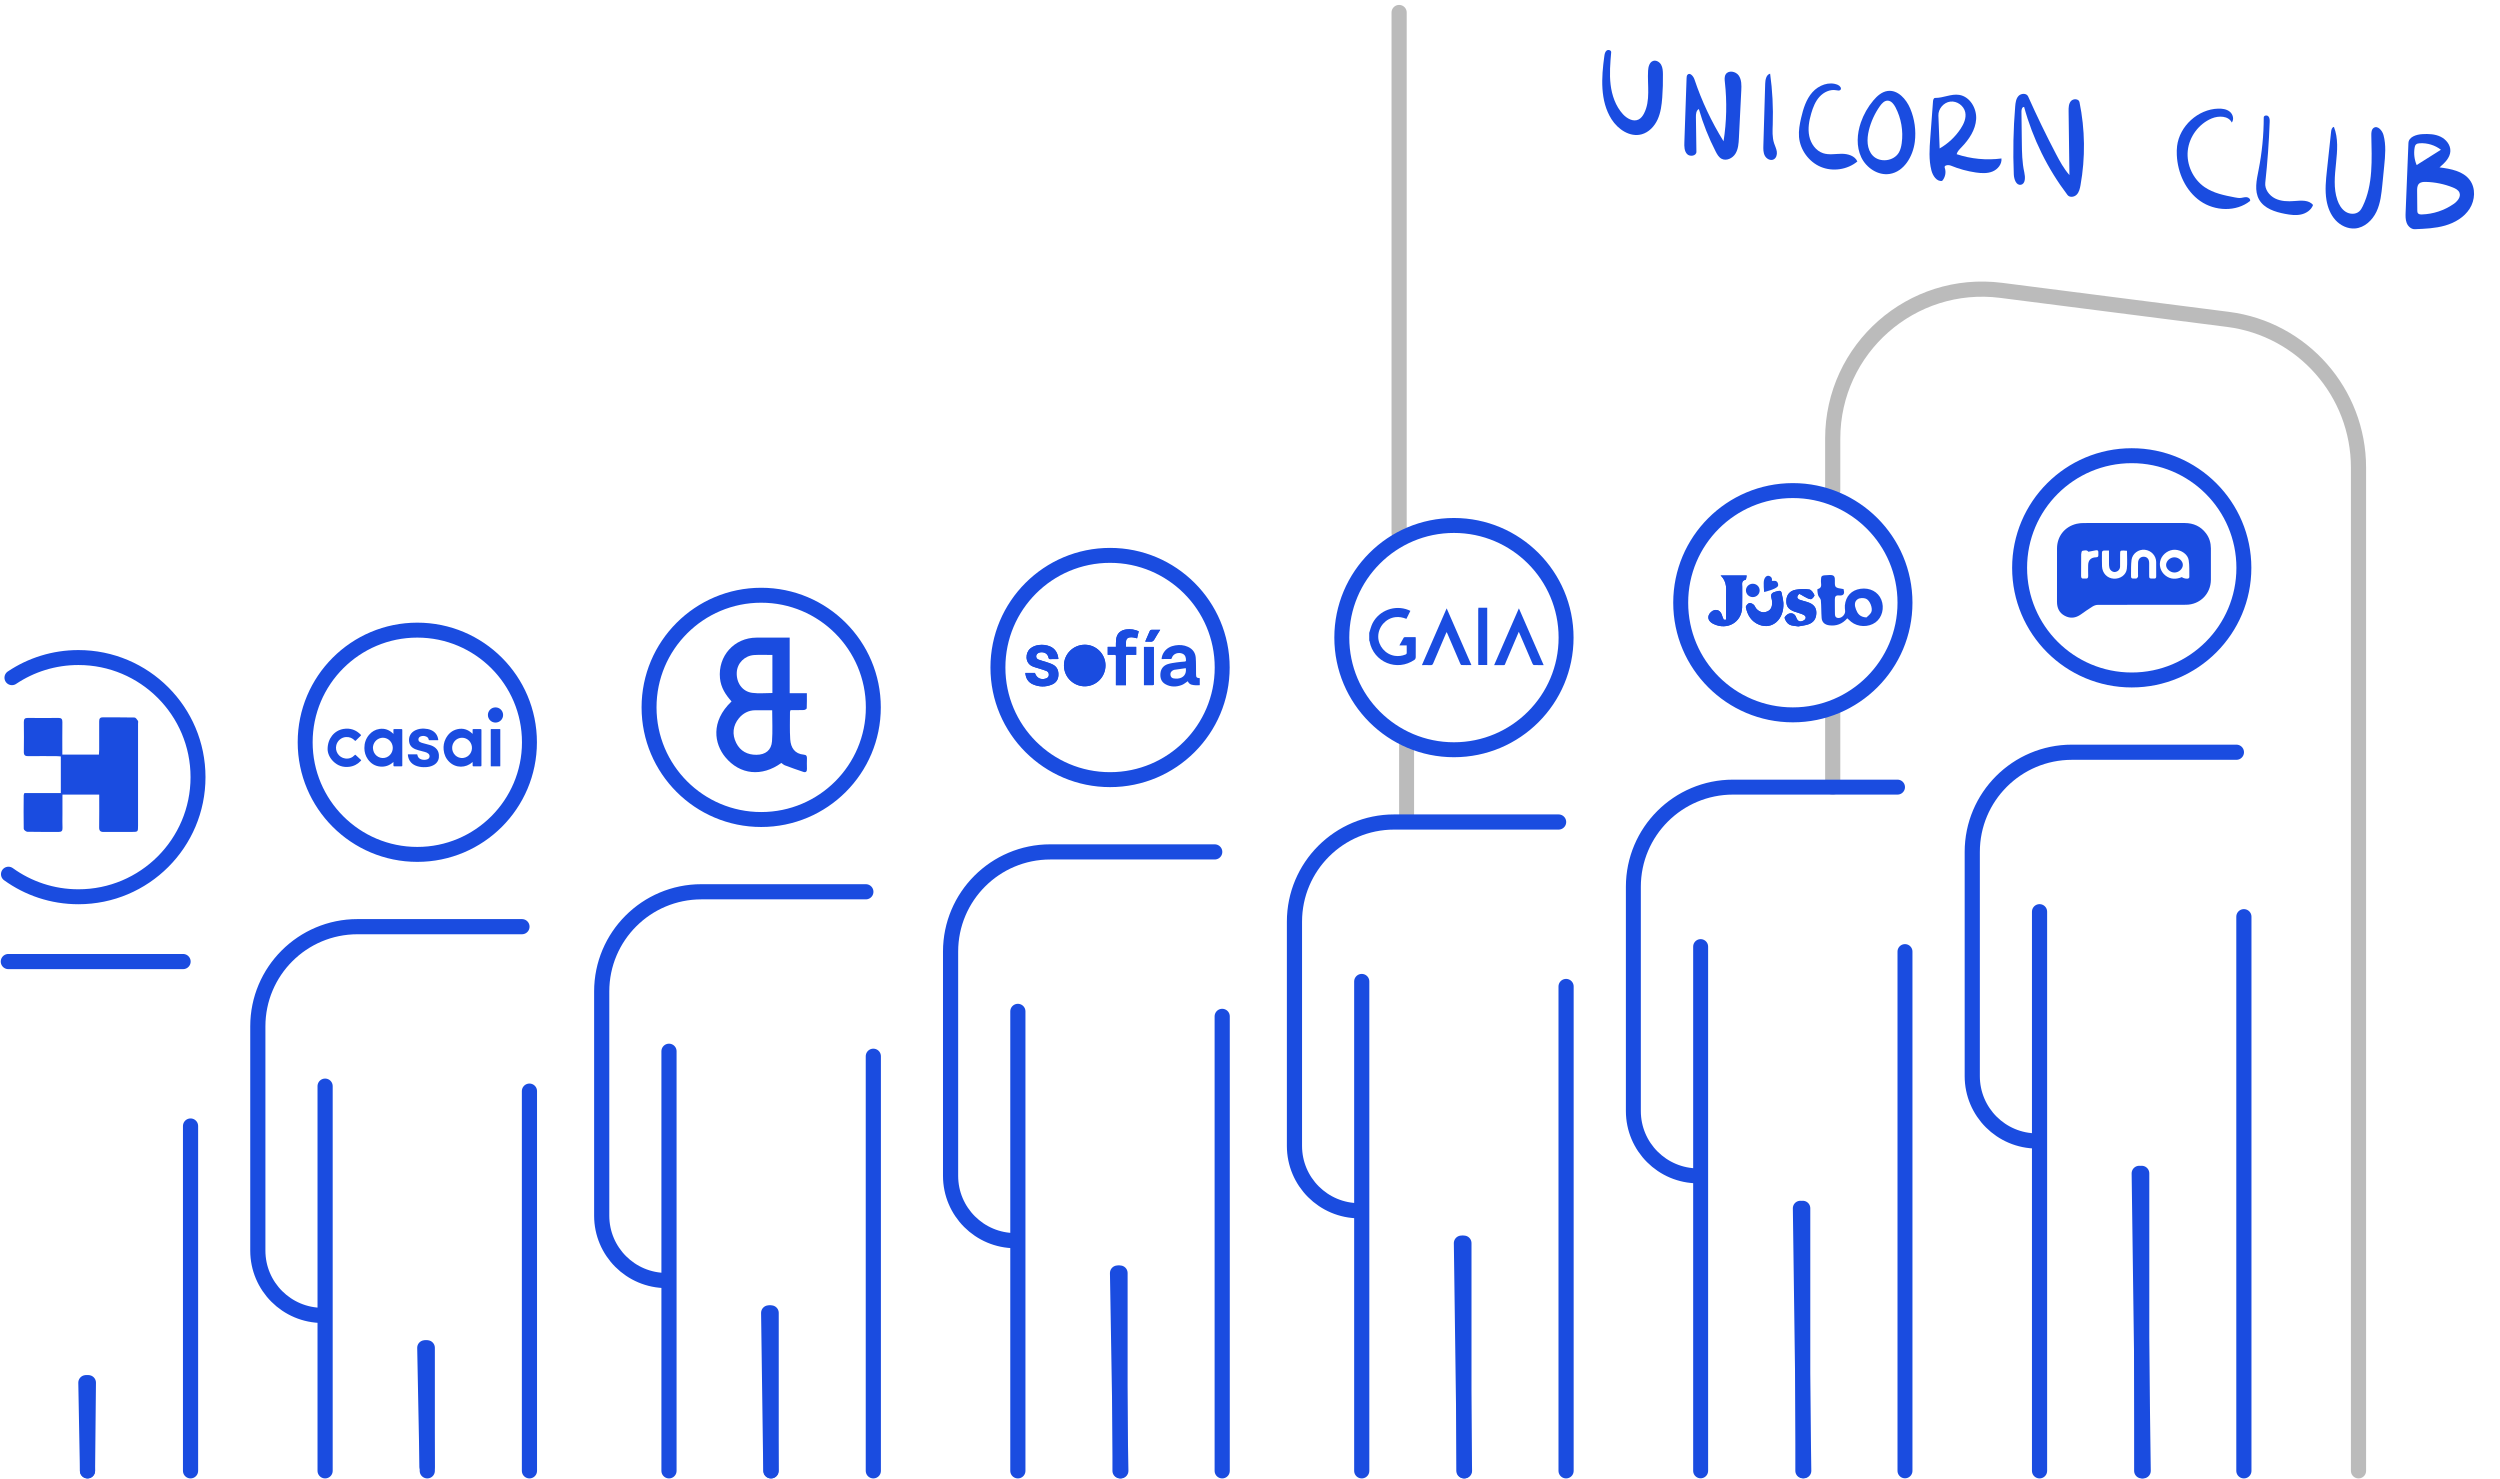 <svg width="600" height="355" viewBox="0 0 600 355" fill="none" xmlns="http://www.w3.org/2000/svg">
<g clip-path="url(#clip0_104_1125)">
<path d="M566.041 353V112.245C566.041 94.188 552.624 78.943 534.713 76.651L480.289 69.687C458.838 66.942 439.851 83.655 439.851 105.281V117.74M439.851 188.909V170.369" stroke="#BBBBBB" stroke-width="3.642" stroke-linecap="round"/>
<path d="M335.789 3L335.789 127.907" stroke="#BBBBBB" stroke-width="3.642" stroke-linecap="round"/>
<line x1="337.583" y1="178.742" x2="337.583" y2="195.488" stroke="#BBBBBB" stroke-width="3.588" stroke-linecap="round"/>
<circle cx="511.618" cy="136.28" r="26.913" stroke="#1A4CE0" stroke-width="3.588"/>
<path d="M536.737 180.536H497.265C484.053 180.536 473.343 191.246 473.343 204.458V258.284C473.343 266.871 480.305 273.833 488.892 273.833V273.833" stroke="#1A4CE0" stroke-width="3.642" stroke-linecap="round"/>
<path d="M489.49 218.812V353M514.011 281.608V353" stroke="#1A4CE0" stroke-width="3.642" stroke-linecap="round"/>
<path d="M538.531 220.008V353M513.413 281.608L514.366 353" stroke="#1A4CE0" stroke-width="3.642" stroke-linecap="round"/>
<circle cx="430.283" cy="144.653" r="26.913" stroke="#1A4CE0" stroke-width="3.588"/>
<path d="M455.401 188.909H415.929C402.717 188.909 392.007 199.619 392.007 212.831V266.657C392.007 275.244 398.969 282.206 407.556 282.206V282.206" stroke="#1A4CE0" stroke-width="3.588" stroke-linecap="round"/>
<path d="M408.154 227.185V353M432.675 289.981V353" stroke="#1A4CE0" stroke-width="3.588" stroke-linecap="round"/>
<path d="M457.195 228.381V353M432.077 289.981L432.921 353" stroke="#1A4CE0" stroke-width="3.588" stroke-linecap="round"/>
<circle cx="348.947" cy="153.025" r="26.913" stroke="#1A4CE0" stroke-width="3.588"/>
<path d="M374.065 197.282H334.593C321.381 197.282 310.671 207.992 310.671 221.204V275.029C310.671 283.617 317.633 290.579 326.22 290.579V290.579" stroke="#1A4CE0" stroke-width="3.642" stroke-linecap="round"/>
<path d="M326.818 235.557V353M351.339 298.354V353" stroke="#1A4CE0" stroke-width="3.642" stroke-linecap="round"/>
<path d="M375.859 236.754V353M350.741 298.354L351.476 353" stroke="#1A4CE0" stroke-width="3.642" stroke-linecap="round"/>
<circle cx="266.414" cy="160.202" r="26.913" stroke="#1A4CE0" stroke-width="3.588"/>
<path d="M291.533 204.458H252.061C238.849 204.458 228.139 215.169 228.139 228.381V282.206C228.139 290.794 235.1 297.756 243.688 297.756V297.756" stroke="#1A4CE0" stroke-width="3.642" stroke-linecap="round"/>
<path d="M244.286 242.734V353M268.807 305.53V353" stroke="#1A4CE0" stroke-width="3.642" stroke-linecap="round"/>
<path d="M293.327 243.93V353M268.208 305.53L269 353" stroke="#1A4CE0" stroke-width="3.642" stroke-linecap="round"/>
<circle cx="182.686" cy="169.771" r="26.913" stroke="#1A4CE0" stroke-width="3.588"/>
<path d="M207.804 214.027H168.332C155.121 214.027 144.41 224.738 144.41 237.95V291.775C144.41 300.363 151.372 307.325 159.96 307.325V307.325" stroke="#1A4CE0" stroke-width="3.642" stroke-linecap="round"/>
<path d="M160.558 252.303V353M185.078 315.099V353" stroke="#1A4CE0" stroke-width="3.642" stroke-linecap="round"/>
<path d="M209.598 253.499V353M184.48 315.099L185 353" stroke="#1A4CE0" stroke-width="3.642" stroke-linecap="round"/>
<circle cx="100.154" cy="178.144" r="26.913" stroke="#1A4CE0" stroke-width="3.588"/>
<path d="M125.272 222.4H85.8C72.588 222.4 61.878 233.111 61.878 246.322V300.148C61.878 308.736 68.84 315.697 77.427 315.697V315.697" stroke="#1A4CE0" stroke-width="3.642" stroke-linecap="round"/>
<path d="M78.025 260.676V353M102.546 323.472V353" stroke="#1A4CE0" stroke-width="3.642" stroke-linecap="round"/>
<path d="M127.066 261.872V353M101.948 323.472L102.5 352" stroke="#1A4CE0" stroke-width="3.642" stroke-linecap="round"/>
<path d="M2.866 162.646C7.429 159.591 12.915 157.81 18.818 157.81C34.672 157.81 47.524 170.662 47.524 186.517C47.524 202.371 34.672 215.223 18.818 215.223C12.549 215.223 6.749 213.214 2.028 209.804" stroke="#1A4CE0" stroke-width="3.588" stroke-linecap="round"/>
<path d="M43.936 230.773H2M-19.458 324.07H-3.908" stroke="#1A4CE0" stroke-width="3.642" stroke-linecap="round"/>
<path d="M-3.311 269.049V425.142M21.21 331.845L21 353" stroke="#1A4CE0" stroke-width="3.642" stroke-linecap="round"/>
<path d="M45.73 270.245V353M20.612 331.845L21 353" stroke="#1A4CE0" stroke-width="3.642" stroke-linecap="round"/>
<g clip-path="url(#clip1_104_1125)">
<path d="M512.135 125.52C516.203 125.52 520.272 125.503 524.341 125.526C526.426 125.537 528.175 126.31 529.453 128.01C530.256 129.076 530.605 130.298 530.614 131.612C530.632 134.125 530.636 136.636 530.615 139.148C530.586 142.529 527.988 145.135 524.607 145.144C517.569 145.161 510.532 145.144 503.493 145.168C503.071 145.169 502.6 145.325 502.237 145.548C501.267 146.145 500.334 146.805 499.404 147.464C498.179 148.334 496.893 148.509 495.553 147.8C494.205 147.088 493.674 145.897 493.677 144.41C493.684 140.154 493.668 135.898 493.683 131.642C493.693 128.705 495.535 126.385 498.39 125.71C498.948 125.578 499.539 125.53 500.115 125.528C504.121 125.513 508.128 125.52 512.135 125.52ZM523.662 138.5C523.949 138.808 524.916 139.004 525.249 138.806C525.34 138.752 525.439 138.615 525.437 138.518C525.408 137.153 525.497 135.769 525.286 134.431C525.065 133.033 523.534 132 522.011 131.941C520.564 131.885 519.092 132.88 518.576 134.263C518.064 135.633 518.52 137.184 519.692 138.114C520.935 139.1 522.274 139.065 523.662 138.5ZM517.482 136.503C517.482 135.963 517.486 135.425 517.481 134.885C517.467 133.363 516.286 132.096 514.74 131.943C513.239 131.793 511.764 132.862 511.568 134.389C511.423 135.512 511.463 136.661 511.445 137.797C511.428 138.883 511.442 138.884 512.552 138.852C512.614 138.851 512.698 138.875 512.735 138.844C512.872 138.731 513.046 138.62 513.107 138.468C513.171 138.307 513.125 138.1 513.125 137.913C513.127 136.96 513.102 136.005 513.135 135.052C513.166 134.147 513.72 133.6 514.51 133.614C515.306 133.628 515.793 134.187 515.798 135.111C515.803 136.044 515.8 136.976 515.8 137.91C515.8 138.858 515.801 138.858 516.766 138.852C516.828 138.852 516.89 138.846 516.952 138.852C517.362 138.894 517.502 138.702 517.488 138.305C517.466 137.707 517.482 137.105 517.482 136.503ZM506.156 132.133C505.721 132.133 505.374 132.14 505.026 132.132C504.636 132.123 504.464 132.3 504.469 132.697C504.48 133.776 504.432 134.856 504.485 135.933C504.567 137.592 505.726 138.777 507.285 138.882C508.828 138.985 510.283 137.999 510.442 136.508C510.594 135.098 510.475 133.659 510.475 132.189C510.19 132.167 509.946 132.133 509.701 132.131C508.862 132.121 508.827 132.16 508.825 132.996C508.822 133.991 508.835 134.987 508.815 135.983C508.801 136.672 508.297 137.192 507.619 137.273C507.032 137.343 506.403 136.884 506.254 136.245C506.189 135.966 506.163 135.671 506.16 135.385C506.15 134.349 506.156 133.315 506.156 132.133ZM501.211 132.42C500.845 131.909 500.253 132.112 499.748 132.208C499.609 132.234 499.487 132.744 499.482 133.034C499.457 134.758 499.482 136.481 499.462 138.205C499.457 138.684 499.606 138.914 500.103 138.856C500.227 138.841 500.354 138.841 500.477 138.856C500.98 138.917 501.19 138.732 501.165 138.198C501.127 137.369 501.153 136.536 501.155 135.706C501.159 134.459 501.793 133.786 503.055 133.751C503.461 133.74 503.625 133.604 503.603 133.208C503.59 133.001 503.59 132.791 503.604 132.585C503.633 132.177 503.446 131.995 503.05 132.065C502.445 132.171 501.843 132.297 501.211 132.42Z" fill="#1A4CE0"/>
<path d="M523.883 135.6C523.862 136.554 522.882 137.424 521.849 137.406C520.796 137.389 519.838 136.498 519.86 135.558C519.883 134.606 520.87 133.729 521.893 133.752C522.95 133.777 523.904 134.663 523.883 135.6Z" fill="#1A4CE0"/>
</g>
<g clip-path="url(#clip2_104_1125)">
<path d="M328.612 151.891C328.874 151.118 329.046 150.299 329.413 149.579C330.989 146.485 334.773 145.103 338.005 146.389C338.158 146.45 338.307 146.524 338.49 146.607C338.167 147.261 337.859 147.882 337.54 148.528C336.661 148.179 335.795 148.004 334.873 148.12C332.595 148.406 330.802 150.414 330.775 152.742C330.749 155.006 332.495 157.049 334.727 157.396C335.615 157.534 336.462 157.425 337.291 157.098C337.521 157.008 337.624 156.884 337.615 156.625C337.596 156.066 337.609 155.506 337.609 154.899C337.016 154.899 336.474 154.899 335.847 154.899C336.218 154.233 336.544 153.636 336.886 153.048C336.928 152.977 337.059 152.92 337.15 152.919C338.006 152.909 338.862 152.913 339.753 152.913C339.765 153.073 339.785 153.206 339.785 153.339C339.787 154.818 339.796 156.297 339.774 157.776C339.771 157.965 339.656 158.226 339.505 158.331C335.322 161.276 329.621 158.94 328.7 153.916C328.687 153.848 328.643 153.785 328.614 153.72C328.612 153.111 328.612 152.501 328.612 151.891Z" fill="#1A4CE0"/>
<path d="M356.933 145.849C356.933 150.423 356.933 154.998 356.933 159.599C356.217 159.599 355.533 159.599 354.797 159.599C354.788 159.451 354.772 159.306 354.772 159.16C354.771 154.874 354.771 150.587 354.774 146.301C354.774 146.15 354.802 146 354.818 145.849C355.523 145.849 356.228 145.849 356.933 145.849Z" fill="#1A4CE0"/>
<path d="M364.512 151.63C363.454 154.12 362.45 156.506 361.425 158.882C361.032 159.794 361.31 159.606 360.325 159.625C359.778 159.635 359.231 159.627 358.592 159.627C360.581 155.067 362.537 150.583 364.535 146.001C366.53 150.576 368.487 155.063 370.477 159.624C369.631 159.624 368.869 159.64 368.11 159.607C367.994 159.602 367.847 159.386 367.783 159.239C366.769 156.89 365.765 154.536 364.758 152.183C364.694 152.031 364.624 151.88 364.512 151.63Z" fill="#1A4CE0"/>
<path d="M347.196 151.694C347.11 151.87 347.047 151.985 346.996 152.105C345.983 154.47 344.965 156.834 343.966 159.205C343.836 159.512 343.689 159.653 343.334 159.636C342.678 159.604 342.019 159.627 341.258 159.627C343.235 155.093 345.187 150.616 347.199 146.004C349.203 150.598 351.153 155.066 353.141 159.621C352.285 159.621 351.512 159.638 350.741 159.603C350.632 159.599 350.499 159.362 350.433 159.209C349.421 156.859 348.419 154.505 347.413 152.153C347.355 152.018 347.288 151.888 347.196 151.694Z" fill="#1A4CE0"/>
</g>
<g clip-path="url(#clip3_104_1125)">
<path d="M255.349 159.724C255.359 162.665 257.811 164.759 260.411 164.714C263.139 164.667 265.337 162.434 265.322 159.664C265.307 156.945 263.037 154.706 260.322 154.733C257.555 154.76 255.329 156.995 255.349 159.724ZM246.08 161.505C246.179 162.755 246.731 163.719 247.867 164.225C249.372 164.894 250.928 164.938 252.463 164.295C253.435 163.887 253.968 163.121 254.024 162.068C254.081 160.984 253.731 160.055 252.73 159.523C252.181 159.232 251.57 159.052 250.978 158.85C250.394 158.65 249.779 158.53 249.212 158.293C248.559 158.02 248.505 157.191 249.078 156.793C249.722 156.347 251.163 156.429 251.554 157.526C251.631 157.741 251.661 158.044 251.817 158.143C251.99 158.252 252.281 158.174 252.521 158.175C252.921 158.176 253.321 158.176 253.721 158.175C253.818 158.174 253.915 158.166 254.012 158.161C253.903 156.712 253.193 155.638 252.002 155.14C251.156 154.787 250.267 154.688 249.358 154.798C248.59 154.89 247.885 155.136 247.281 155.642C246.051 156.67 245.953 159.033 247.685 159.87C248.218 160.128 248.813 160.256 249.38 160.442C249.975 160.637 250.584 160.797 251.16 161.037C251.584 161.214 251.768 161.606 251.714 162.073C251.664 162.507 251.36 162.731 250.978 162.853C249.795 163.23 248.795 162.726 248.4 161.564C248.394 161.546 248.381 161.53 248.367 161.505C247.613 161.505 246.856 161.505 246.08 161.505ZM272.692 155.251C271.88 155.251 271.069 155.251 270.24 155.251C270.24 154.802 270.234 154.403 270.241 154.004C270.252 153.448 270.516 153.092 271.062 152.982C271.338 152.927 271.638 152.94 271.921 152.976C272.243 153.017 272.557 153.119 272.9 153.2C273.035 152.62 273.165 152.062 273.294 151.505C272.327 151.084 271.347 150.922 270.34 151.055C269.185 151.207 268.295 151.767 267.969 152.948C267.841 153.411 267.853 153.914 267.819 154.4C267.8 154.674 267.815 154.95 267.815 155.254C267.133 155.254 266.497 155.254 265.849 155.254C265.849 155.896 265.849 156.509 265.849 157.15C266.397 157.15 266.927 157.166 267.454 157.143C267.744 157.131 267.823 157.222 267.821 157.511C267.81 159.701 267.815 161.892 267.815 164.083C267.815 164.2 267.815 164.317 267.815 164.448C268.638 164.448 269.422 164.448 270.239 164.448C270.239 164.316 270.239 164.199 270.239 164.082C270.239 161.881 270.244 159.681 270.233 157.48C270.232 157.214 270.305 157.134 270.569 157.145C271.069 157.164 271.569 157.151 272.069 157.15C272.275 157.15 272.479 157.15 272.692 157.15C272.692 156.498 272.692 155.9 272.692 155.251ZM274.551 155.266C274.551 158.333 274.551 161.367 274.551 164.429C275.244 164.429 275.913 164.415 276.581 164.435C276.864 164.443 276.93 164.343 276.93 164.075C276.921 161.246 276.925 158.417 276.924 155.588C276.924 155.483 276.909 155.377 276.9 155.266C276.101 155.266 275.335 155.266 274.551 155.266ZM278.448 151.159C277.739 151.159 277.101 151.171 276.464 151.153C276.18 151.146 276.024 151.259 275.917 151.512C275.6 152.264 275.268 153.01 274.944 153.76C274.915 153.827 274.901 153.9 274.871 154.002C275.267 154.002 275.628 153.969 275.982 154.009C276.506 154.07 276.825 153.879 277.08 153.409C277.485 152.658 277.964 151.946 278.448 151.159Z" fill="#1A4CE0"/>
<path d="M255.349 159.723C255.329 156.995 257.556 154.76 260.322 154.733C263.037 154.707 265.307 156.945 265.322 159.664C265.337 162.434 263.139 164.666 260.411 164.714C257.811 164.76 255.359 162.665 255.349 159.723Z" fill="#1A4CE0"/>
<path d="M287.944 162.766C287.944 163.329 287.944 163.875 287.944 164.454C287.259 164.466 286.582 164.509 285.924 164.308C285.49 164.176 285.211 163.852 285.07 163.491C284.592 163.803 284.166 164.192 283.663 164.388C282.323 164.91 280.958 164.926 279.677 164.195C278.681 163.628 278.403 162.664 278.506 161.592C278.61 160.507 279.224 159.737 280.244 159.398C280.936 159.167 281.681 159.083 282.407 158.973C283.049 158.877 283.697 158.831 284.344 158.772C284.565 158.752 284.642 158.664 284.638 158.434C284.628 157.759 284.463 157.172 283.789 156.881C282.894 156.494 281.559 156.783 281.221 157.959C281.199 158.039 281.113 158.16 281.055 158.161C280.308 158.175 279.561 158.17 278.781 158.17C278.826 157.518 279.038 156.969 279.385 156.471C280.033 155.546 280.968 155.078 282.046 154.898C283.097 154.723 284.139 154.791 285.125 155.247C286.237 155.761 286.888 156.644 286.977 157.848C287.067 159.061 287.031 160.285 287.05 161.504C287.052 161.604 287.05 161.704 287.05 161.804C287.051 162.562 287.175 162.7 287.944 162.766ZM284.595 160.36C283.653 160.492 282.726 160.609 281.804 160.76C281.61 160.792 281.421 160.931 281.259 161.058C280.906 161.338 280.837 161.725 280.936 162.143C281.026 162.518 281.284 162.759 281.659 162.815C281.991 162.865 282.337 162.892 282.669 162.858C284.055 162.719 284.801 161.773 284.595 160.36Z" fill="#1A4CE0"/>
<path d="M246.08 161.505C246.856 161.505 247.613 161.505 248.366 161.505C248.38 161.53 248.393 161.546 248.399 161.564C248.794 162.726 249.794 163.23 250.977 162.853C251.359 162.731 251.662 162.507 251.713 162.072C251.767 161.605 251.584 161.214 251.159 161.037C250.583 160.797 249.974 160.637 249.379 160.442C248.812 160.255 248.216 160.128 247.683 159.87C245.953 159.033 246.05 156.67 247.28 155.641C247.885 155.136 248.59 154.89 249.357 154.797C250.267 154.688 251.155 154.787 252.002 155.14C253.193 155.638 253.903 156.712 254.012 158.16C253.915 158.165 253.818 158.173 253.721 158.173C253.321 158.175 252.921 158.175 252.521 158.174C252.281 158.173 251.989 158.251 251.817 158.141C251.661 158.043 251.631 157.74 251.554 157.524C251.163 156.427 249.722 156.345 249.078 156.792C248.506 157.189 248.559 158.019 249.212 158.292C249.779 158.529 250.394 158.649 250.978 158.848C251.57 159.051 252.181 159.23 252.73 159.522C253.731 160.054 254.081 160.983 254.024 162.067C253.969 163.12 253.435 163.886 252.463 164.293C250.928 164.937 249.372 164.893 247.867 164.223C246.731 163.718 246.179 162.755 246.08 161.505Z" fill="#1A4CE0"/>
<path d="M272.693 155.25C272.693 155.899 272.693 156.498 272.693 157.15C272.48 157.15 272.275 157.15 272.07 157.15C271.57 157.15 271.069 157.164 270.57 157.144C270.306 157.133 270.233 157.213 270.234 157.479C270.245 159.68 270.24 161.88 270.24 164.081C270.24 164.198 270.24 164.315 270.24 164.447C269.424 164.447 268.638 164.447 267.816 164.447C267.816 164.317 267.816 164.2 267.816 164.083C267.816 161.892 267.811 159.701 267.822 157.51C267.824 157.222 267.745 157.131 267.455 157.143C266.927 157.165 266.398 157.15 265.85 157.15C265.85 156.509 265.85 155.896 265.85 155.253C266.498 155.253 267.134 155.253 267.816 155.253C267.816 154.95 267.8 154.674 267.82 154.399C267.854 153.914 267.842 153.41 267.97 152.948C268.296 151.766 269.186 151.207 270.341 151.055C271.348 150.921 272.328 151.084 273.295 151.504C273.166 152.062 273.036 152.619 272.901 153.199C272.557 153.118 272.243 153.017 271.922 152.976C271.639 152.94 271.339 152.926 271.063 152.982C270.517 153.092 270.252 153.448 270.242 154.004C270.235 154.402 270.241 154.801 270.241 155.25C271.069 155.25 271.88 155.25 272.693 155.25Z" fill="#1A4CE0"/>
<path d="M274.551 155.266C275.335 155.266 276.101 155.266 276.9 155.266C276.909 155.377 276.924 155.482 276.924 155.587C276.925 158.416 276.921 161.246 276.93 164.075C276.93 164.343 276.864 164.442 276.581 164.434C275.913 164.415 275.244 164.428 274.551 164.428C274.551 161.367 274.551 158.333 274.551 155.266Z" fill="#1A4CE0"/>
<path d="M278.448 151.158C277.964 151.947 277.486 152.659 277.079 153.409C276.825 153.879 276.506 154.069 275.981 154.009C275.628 153.969 275.266 154.001 274.87 154.001C274.9 153.9 274.915 153.826 274.943 153.759C275.267 153.01 275.599 152.264 275.917 151.511C276.024 151.259 276.179 151.145 276.464 151.153C277.101 151.17 277.739 151.158 278.448 151.158Z" fill="#1A4CE0"/>
</g>
<g clip-path="url(#clip4_104_1125)">
<path d="M5.859 190.335C8.732 190.335 11.607 190.335 14.597 190.335C14.597 187.394 14.597 184.537 14.597 181.543C14.22 181.52 13.819 181.472 13.419 181.472C11.218 181.466 9.017 181.447 6.816 181.479C6.069 181.491 5.706 181.297 5.72 180.465C5.759 178.073 5.752 175.681 5.722 173.291C5.713 172.562 5.955 172.289 6.704 172.3C9.133 172.336 11.562 172.336 13.99 172.3C14.738 172.289 14.979 172.555 14.97 173.289C14.938 175.863 14.959 178.44 14.959 181.112C17.909 181.112 20.768 181.112 23.742 181.112C23.764 180.707 23.803 180.304 23.803 179.903C23.81 177.663 23.819 175.424 23.801 173.186C23.796 172.557 23.933 172.159 24.664 172.163C27.207 172.177 29.75 172.143 32.292 172.202C32.575 172.209 32.887 172.678 33.103 172.99C33.21 173.147 33.131 173.432 33.131 173.66C33.131 181.819 33.133 189.98 33.131 198.138C33.131 199.653 33.124 199.66 31.627 199.663C29.387 199.667 27.148 199.642 24.91 199.672C24.076 199.683 23.78 199.378 23.796 198.535C23.837 195.958 23.812 193.381 23.812 190.702C20.873 190.702 18.016 190.702 14.988 190.702C14.988 192.274 14.988 193.853 14.988 195.432C14.988 196.532 14.952 197.635 15 198.733C15.029 199.444 14.724 199.667 14.068 199.665C11.564 199.651 9.058 199.683 6.554 199.626C6.249 199.619 5.7 199.168 5.695 198.915C5.64 196.222 5.672 193.529 5.691 190.834C5.688 190.693 5.782 190.554 5.859 190.335Z" fill="#1A4CE0"/>
</g>
<g clip-path="url(#clip5_104_1125)">
<path d="M94.423 176.118C94.423 175.945 94.423 175.773 94.423 175.601C94.422 175.443 94.419 175.285 94.421 175.127C94.421 175.043 94.468 174.996 94.552 174.988C94.614 174.983 94.676 174.976 94.738 174.976C95.252 174.975 95.767 174.975 96.282 174.975C96.496 174.975 96.551 175.03 96.551 175.246C96.551 177.847 96.551 180.448 96.551 183.048C96.551 183.283 96.551 183.519 96.551 183.754C96.551 183.839 96.515 183.898 96.425 183.91C96.376 183.916 96.326 183.919 96.277 183.919C95.743 183.919 95.21 183.919 94.677 183.919C94.476 183.919 94.427 183.869 94.427 183.665C94.426 183.438 94.427 183.212 94.427 182.986C94.427 182.956 94.427 182.925 94.427 182.879C94.397 182.902 94.38 182.913 94.366 182.926C93.482 183.72 92.444 184.086 91.264 183.981C89.996 183.869 89.007 183.244 88.28 182.21C87.716 181.409 87.456 180.506 87.452 179.528C87.447 178.344 87.802 177.283 88.565 176.373C89.229 175.581 90.072 175.086 91.103 174.94C92.333 174.765 93.381 175.153 94.275 175.994C94.319 176.036 94.353 176.089 94.392 176.137C94.402 176.131 94.412 176.124 94.423 176.118ZM89.499 179.492C89.524 179.679 89.538 179.868 89.578 180.051C89.89 181.474 91.397 182.293 92.734 181.772C94.005 181.275 94.613 179.796 94.069 178.519C93.629 177.484 92.525 176.885 91.455 177.102C90.319 177.331 89.516 178.321 89.499 179.492Z" fill="#1A4CE0"/>
<path d="M113.428 176.119C113.428 175.975 113.429 175.834 113.428 175.692C113.427 175.507 113.424 175.32 113.423 175.135C113.422 175.045 113.468 174.996 113.556 174.988C113.618 174.983 113.68 174.976 113.742 174.976C114.257 174.975 114.771 174.975 115.286 174.976C115.495 174.976 115.547 175.026 115.547 175.231C115.547 178.055 115.547 180.879 115.547 183.703C115.547 183.875 115.51 183.917 115.334 183.918C114.763 183.921 114.192 183.92 113.622 183.919C113.494 183.918 113.431 183.854 113.43 183.72C113.428 183.478 113.429 183.236 113.429 182.994C113.429 182.961 113.429 182.928 113.429 182.876C113.386 182.912 113.358 182.934 113.332 182.958C111.84 184.305 109.435 184.437 107.807 182.834C107.004 182.043 106.577 181.07 106.474 179.953C106.389 179.029 106.535 178.141 106.955 177.311C107.565 176.105 108.499 175.279 109.842 174.99C111.17 174.705 112.315 175.085 113.292 176.008C113.328 176.043 113.363 176.078 113.399 176.112C113.403 176.116 113.411 176.115 113.428 176.119ZM108.519 179.497C108.515 179.795 108.57 180.082 108.672 180.361C109.198 181.795 110.885 182.371 112.164 181.553C113.22 180.877 113.583 179.449 112.981 178.329C112.446 177.332 111.319 176.845 110.252 177.15C109.228 177.442 108.518 178.403 108.519 179.497Z" fill="#1A4CE0"/>
<path d="M104.053 177.651C103.718 177.651 103.383 177.649 103.048 177.652C102.956 177.653 102.918 177.621 102.899 177.53C102.834 177.197 102.654 176.939 102.342 176.796C101.886 176.586 101.414 176.561 100.942 176.74C100.563 176.885 100.376 177.211 100.425 177.599C100.45 177.794 100.559 177.936 100.718 178.042C100.962 178.204 101.24 178.282 101.518 178.358C102.07 178.508 102.627 178.643 103.177 178.804C103.683 178.953 104.155 179.177 104.554 179.533C105.046 179.97 105.288 180.528 105.338 181.175C105.372 181.612 105.335 182.041 105.164 182.451C104.923 183.029 104.493 183.422 103.94 183.694C103.386 183.966 102.792 184.085 102.181 184.115C101.48 184.149 100.787 184.092 100.114 183.88C99.558 183.705 99.06 183.431 98.659 183C98.174 182.479 97.948 181.849 97.884 181.151C97.877 181.078 97.911 181.04 97.984 181.037C97.999 181.036 98.015 181.036 98.03 181.036C98.691 181.036 99.352 181.036 100.012 181.036C100.143 181.036 100.143 181.039 100.166 181.166C100.263 181.706 100.561 182.08 101.091 182.248C101.558 182.396 102.031 182.409 102.499 182.258C102.785 182.166 103.011 181.999 103.075 181.684C103.138 181.377 103.062 181.106 102.825 180.891C102.592 180.68 102.307 180.562 102.011 180.479C101.472 180.327 100.927 180.194 100.387 180.048C99.9 179.917 99.43 179.745 99.019 179.442C98.491 179.053 98.227 178.521 98.174 177.876C98.131 177.351 98.206 176.849 98.461 176.384C98.755 175.846 99.209 175.482 99.759 175.233C100.416 174.935 101.109 174.837 101.826 174.872C102.387 174.9 102.936 174.986 103.453 175.215C104.466 175.662 105.034 176.443 105.182 177.535C105.194 177.626 105.172 177.651 105.077 177.651C104.735 177.652 104.394 177.651 104.053 177.651Z" fill="#1A4CE0"/>
<path d="M78.624 179.806C78.624 177.24 80.224 175.316 82.427 174.946C84.054 174.673 85.449 175.164 86.6 176.345C86.683 176.43 86.68 176.466 86.597 176.547C86.187 176.952 85.777 177.358 85.367 177.764C85.288 177.841 85.254 177.839 85.177 177.757C84.589 177.141 83.873 176.831 83.018 176.892C81.916 176.97 80.982 177.77 80.713 178.843C80.341 180.322 81.334 181.821 82.842 182.034C83.75 182.162 84.522 181.873 85.15 181.205C85.241 181.109 85.262 181.107 85.361 181.199C85.783 181.591 86.206 181.983 86.627 182.376C86.704 182.448 86.707 182.486 86.635 182.563C85.88 183.377 84.959 183.885 83.857 184.027C82.349 184.223 81.039 183.782 79.962 182.712C79.068 181.824 78.635 180.728 78.624 179.806Z" fill="#1A4CE0"/>
<path d="M120.07 179.454C120.07 180.892 120.07 182.33 120.07 183.768C120.07 183.925 120.07 183.925 119.909 183.925C119.243 183.925 118.576 183.925 117.909 183.925C117.784 183.925 117.778 183.92 117.778 183.794C117.778 180.899 117.778 178.004 117.778 175.109C117.778 174.988 117.79 174.976 117.911 174.976C118.584 174.976 119.257 174.976 119.93 174.976C120.063 174.976 120.07 174.984 120.07 175.12C120.07 176.565 120.07 178.009 120.07 179.454Z" fill="#1A4CE0"/>
<path d="M118.921 173.421C119.929 173.421 120.746 172.604 120.746 171.596C120.746 170.588 119.929 169.771 118.921 169.771C117.913 169.771 117.096 170.588 117.096 171.596C117.096 172.604 117.913 173.421 118.921 173.421Z" fill="#1A4CE0"/>
</g>
<g clip-path="url(#clip6_104_1125)">
<path d="M189.524 153.028C189.524 157.55 189.524 161.922 189.524 166.368C190.931 166.368 192.2 166.368 193.647 166.368C193.647 167.624 193.673 168.81 193.615 169.993C193.607 170.149 193.175 170.395 192.933 170.406C191.877 170.45 190.818 170.425 189.741 170.425C189.675 170.616 189.594 170.744 189.594 170.871C189.599 173.064 189.511 175.266 189.654 177.451C189.786 179.455 190.746 180.932 192.905 181.117C193.513 181.168 193.685 181.438 193.668 181.997C193.641 182.845 193.641 183.697 193.666 184.545C193.685 185.168 193.392 185.45 192.833 185.265C191.335 184.774 189.854 184.237 188.379 183.682C188.062 183.563 187.801 183.297 187.526 183.108C182.881 186.475 177.58 185.994 174.052 181.691C171.489 178.567 170.433 173.239 175.572 168.338C174.14 166.75 173.011 165.012 172.794 162.782C172.278 157.442 176.197 153.049 181.565 153.03C184.143 153.021 186.721 153.028 189.524 153.028ZM185.325 170.463C183.922 170.463 182.583 170.463 181.246 170.463C179.644 170.463 178.299 171.218 177.355 172.355C175.887 174.123 175.649 176.244 176.698 178.326C177.676 180.267 179.389 181.17 181.552 181.153C183.722 181.136 185.129 180.042 185.284 177.901C185.459 175.481 185.325 173.037 185.325 170.463ZM185.374 157.191C183.835 157.191 182.42 157.119 181.015 157.208C178.705 157.352 176.945 159.148 176.824 161.356C176.686 163.851 178.139 165.953 180.509 166.281C182.088 166.497 183.722 166.321 185.376 166.321C185.374 163.286 185.374 160.3 185.374 157.191Z" fill="#1A4CE0"/>
</g>
<path d="M414.255 148.73C414.074 148.734 413.892 148.738 413.71 148.742C413.584 148.444 413.421 148.155 413.338 147.845C413.077 146.874 412.465 146.2 411.432 146.435C410.899 146.557 410.266 147.152 410.089 147.667C409.763 148.62 410.372 149.328 411.265 149.758C414.539 151.335 417.99 149.364 418.111 145.823C418.168 144.16 418.114 142.494 418.133 140.829C418.141 140.169 417.866 139.372 418.947 139.138C419.093 139.107 419.109 138.518 419.203 138.114C417.176 138.114 415.318 138.114 412.948 138.114C414.655 139.754 414.229 141.554 414.25 143.282C414.273 145.097 414.255 146.914 414.255 148.73ZM431.589 150.339C432.358 150.19 433.175 150.113 433.933 149.866C435.279 149.429 435.892 148.475 435.923 147.122C435.954 145.731 435.165 144.97 433.925 144.547C433.24 144.314 432.52 144.173 431.847 143.914C431.616 143.826 431.318 143.487 431.339 143.292C431.372 143.011 431.749 142.509 431.834 142.536C432.246 142.666 432.597 142.966 432.994 143.161C433.522 143.42 434.07 143.799 434.613 143.806C434.912 143.81 435.548 143.014 435.461 142.825C435.216 142.287 434.734 141.559 434.244 141.477C433.183 141.298 432.032 141.343 430.964 141.538C429.535 141.8 428.788 142.772 428.72 144.057C428.646 145.459 429.179 146.23 430.658 146.787C431.375 147.057 432.146 147.211 432.83 147.54C433.575 147.899 433.538 148.602 432.792 148.959C431.88 149.396 431.386 149.019 431.068 148.134C430.791 147.363 430.086 147.005 429.316 147.278C428.883 147.431 428.241 148.065 428.312 148.323C428.472 148.913 428.903 149.582 429.428 149.888C430.009 150.229 430.817 150.197 431.589 150.339ZM428.019 144.71C427.967 144.385 427.908 143.675 427.724 142.998C427.581 142.476 427.703 141.549 426.66 141.866C425.864 142.109 424.756 142.182 425.145 143.518C425.248 143.874 425.308 144.255 425.31 144.625C425.318 145.545 425.091 146.368 424.108 146.766C423.104 147.173 422.26 146.861 421.565 146.137C421.281 145.841 421.173 145.37 420.865 145.116C420.578 144.881 420.037 144.63 419.778 144.746C419.421 144.907 418.947 145.459 419.005 145.752C419.381 147.63 420.323 149.2 422.235 149.95C425.312 151.154 428.207 148.701 428.019 144.71Z" fill="#1A4CE0"/>
<path d="M443.345 148.396C442.147 149.761 440.736 150.294 439.032 150.082C437.956 149.949 437.274 149.365 437.192 148.314C437.082 146.905 437.131 145.483 437.003 144.076C436.965 143.652 436.481 143.282 436.349 142.845C436.205 142.365 436.127 141.409 436.2 141.391C437.452 141.101 436.992 140.149 437.02 139.447C437.075 138.033 437.043 138.103 439.105 138.004C440.337 137.944 440.388 138.547 440.372 139.444C440.344 141.049 440.377 141.05 442.458 141.383C442.708 142.315 442.671 143.039 441.342 142.907C440.596 142.832 440.354 143.186 440.365 143.852C440.384 144.894 440.351 145.937 440.38 146.979C440.397 147.588 440.316 148.326 441.292 148.318C442.085 148.312 442.884 147.429 442.833 146.67C442.801 146.215 442.721 145.754 442.766 145.305C442.988 143.073 444.36 141.624 446.505 141.311C448.759 140.982 450.741 142.021 451.517 143.937C452.306 145.89 451.71 148.21 450.12 149.372C448.444 150.597 445.884 150.536 444.265 149.225C443.974 148.99 443.707 148.725 443.345 148.396ZM447.938 148.19C448.223 147.896 448.832 147.495 449.102 146.939C449.533 146.05 448.802 144.092 447.835 143.689C447.279 143.456 446.355 143.48 445.869 143.791C444.97 144.366 445.091 145.382 445.441 146.274C445.813 147.224 446.324 148.089 447.938 148.19Z" fill="#1A4CE0"/>
<path d="M414.255 148.73C414.255 146.914 414.273 145.097 414.25 143.28C414.228 141.553 414.655 139.754 412.948 138.113C415.318 138.113 417.176 138.113 419.203 138.113C419.109 138.517 419.093 139.105 418.947 139.137C417.866 139.371 418.141 140.168 418.133 140.829C418.113 142.493 418.167 144.159 418.111 145.822C417.99 149.364 414.539 151.334 411.265 149.757C410.372 149.327 409.763 148.62 410.089 147.667C410.266 147.152 410.899 146.557 411.432 146.436C412.465 146.2 413.077 146.875 413.337 147.846C413.42 148.156 413.583 148.445 413.709 148.743C413.892 148.738 414.074 148.734 414.255 148.73Z" fill="#1A4CE0"/>
<path d="M431.589 150.339C430.817 150.198 430.009 150.228 429.429 149.89C428.904 149.584 428.473 148.915 428.312 148.325C428.242 148.067 428.883 147.433 429.317 147.279C430.087 147.007 430.792 147.365 431.069 148.136C431.387 149.022 431.881 149.398 432.793 148.961C433.539 148.604 433.576 147.902 432.831 147.542C432.147 147.213 431.376 147.058 430.659 146.789C429.18 146.231 428.646 145.461 428.72 144.059C428.788 142.774 429.536 141.801 430.965 141.54C432.033 141.344 433.183 141.299 434.245 141.479C434.735 141.561 435.217 142.289 435.462 142.827C435.549 143.016 434.913 143.812 434.614 143.807C434.07 143.801 433.522 143.421 432.995 143.162C432.598 142.968 432.247 142.668 431.835 142.537C431.75 142.511 431.372 143.013 431.34 143.294C431.318 143.488 431.617 143.827 431.848 143.916C432.521 144.175 433.241 144.315 433.925 144.549C435.167 144.972 435.955 145.734 435.924 147.123C435.893 148.477 435.28 149.431 433.934 149.868C433.175 150.113 432.358 150.19 431.589 150.339Z" fill="#1A4CE0"/>
<path d="M428.019 144.71C428.207 148.701 425.312 151.154 422.237 149.95C420.324 149.2 419.383 147.63 419.007 145.752C418.948 145.459 419.423 144.907 419.78 144.746C420.038 144.63 420.58 144.881 420.867 145.116C421.175 145.37 421.284 145.841 421.567 146.137C422.262 146.861 423.105 147.173 424.109 146.766C425.093 146.367 425.319 145.545 425.312 144.625C425.309 144.255 425.25 143.874 425.146 143.518C424.758 142.182 425.864 142.109 426.662 141.866C427.704 141.549 427.583 142.475 427.725 142.998C427.909 143.675 427.967 144.385 428.019 144.71Z" fill="#1A4CE0"/>
<path d="M420.67 143.305C421.581 143.305 422.318 142.587 422.318 141.701C422.318 140.816 421.581 140.098 420.67 140.098C419.76 140.098 419.022 140.816 419.022 141.701C419.022 142.587 419.76 143.305 420.67 143.305Z" fill="#1A4CE0"/>
<path d="M425.258 139.404C425.258 139.404 425.383 138.882 425.08 138.537C424.679 138.082 423.785 137.889 423.387 139.144C423.163 139.848 423.387 142.092 423.387 142.092C423.387 142.092 426.19 141.435 426.683 140.705C426.891 140.397 426.683 139.404 425.97 139.404C425.258 139.404 425.258 139.404 425.258 139.404Z" fill="#1A4CE0"/>
<g clip-path="url(#clip7_104_1125)">
<path d="M581.35 32.193C582.836 32.106 584.379 32.161 585.723 32.801C587.064 33.441 588.158 34.798 588.087 36.287C588.013 37.892 586.701 39.123 585.485 40.172C588.164 40.522 591.146 41.043 592.753 43.214C594.207 45.172 594.024 48.035 592.715 50.093C591.406 52.151 589.158 53.466 586.814 54.138C584.469 54.81 582.006 54.91 579.571 55.007C578.693 55.042 577.925 54.328 577.606 53.511C577.288 52.691 577.317 51.784 577.352 50.906C577.578 45.378 577.803 39.847 578.025 34.319C578.086 32.865 579.906 32.273 581.35 32.193ZM580.15 50.479C580.154 50.723 580.16 50.99 580.311 51.183C580.52 51.45 580.909 51.475 581.247 51.466C583.945 51.389 586.614 50.511 588.833 48.977C589.747 48.346 590.676 47.292 590.274 46.256C590.023 45.606 589.332 45.253 588.685 44.992C586.634 44.169 584.434 43.715 582.221 43.658C581.633 43.642 580.98 43.68 580.562 44.095C580.125 44.529 580.102 45.217 580.108 45.835C580.125 47.382 580.137 48.928 580.15 50.479ZM579.803 34.711C579.62 34.904 579.555 35.181 579.51 35.441C579.269 36.84 579.443 38.306 579.999 39.612C581.942 38.387 583.881 37.161 585.823 35.939C584.395 34.84 582.565 34.277 580.768 34.38C580.42 34.399 580.041 34.457 579.803 34.711Z" fill="#1A4CE0"/>
<path d="M485.239 34.116C485.268 36.544 485.3 38.995 485.831 41.365C486.085 42.5 486.143 44.15 484.995 44.343C483.875 44.532 483.361 43.002 483.313 41.87C483.084 36.435 483.197 30.984 483.644 25.562C483.718 24.658 483.834 23.687 484.451 23.024C485.069 22.365 486.374 22.314 486.744 23.14C488.822 27.794 491.044 32.383 493.407 36.898C494.347 38.692 495.321 40.496 496.662 42.014C496.594 36.901 496.527 31.784 496.463 26.671C496.453 25.822 496.472 24.886 497.035 24.25C497.598 23.613 498.903 23.677 499.077 24.51C500.425 31.061 500.508 37.872 499.322 44.455C499.174 45.272 498.981 46.137 498.395 46.725C497.81 47.317 496.701 47.456 496.199 46.796C491.423 40.506 487.866 33.289 485.789 25.668C485.31 25.632 485.143 26.288 485.149 26.771C485.181 29.218 485.21 31.669 485.239 34.116Z" fill="#1A4CE0"/>
<path d="M413.155 38.094C412.502 37.737 412.113 37.045 411.772 36.383C410.093 33.119 408.733 29.694 407.723 26.166C407.08 26.504 407.009 27.378 407.019 28.105C407.057 30.881 407.099 33.656 407.138 36.431C407.15 37.419 405.584 37.695 404.902 36.981C404.221 36.267 404.211 35.164 404.246 34.177C404.423 29.035 404.603 23.889 404.78 18.747C404.79 18.445 404.816 18.11 405.034 17.901C405.607 17.351 406.408 18.281 406.662 19.033C408.405 24.24 410.755 29.24 413.653 33.907C414.386 29.221 414.492 24.442 413.971 19.728C413.901 19.081 413.83 18.377 414.177 17.83C414.836 16.785 416.592 17.113 417.297 18.126C418.001 19.142 417.969 20.477 417.908 21.712C417.718 25.507 417.528 29.305 417.338 33.103C417.274 34.408 417.19 35.778 416.499 36.891C415.811 38.001 414.303 38.721 413.155 38.094Z" fill="#1A4CE0"/>
<path d="M470.751 35.351C470.279 35.84 469.761 36.345 469.594 37.004C473.041 38.152 476.749 38.506 480.348 38.033C480.496 39.377 479.467 40.641 478.216 41.156C476.965 41.673 475.553 41.593 474.215 41.4C472.16 41.101 470.14 40.548 468.221 39.757C467.603 39.503 466.51 39.628 466.735 40.255C467.117 41.313 466.87 42.574 466.117 43.413C464.805 43.642 463.86 42.169 463.532 40.876C462.885 38.335 463.075 35.666 463.271 33.055C463.49 30.132 463.709 27.208 463.927 24.285C463.953 23.944 464.085 23.5 464.426 23.504C466.378 23.532 468.275 22.471 470.205 22.77C472.771 23.169 474.437 25.993 474.276 28.588C474.115 31.183 472.559 33.486 470.751 35.351ZM465.516 35.628C467.526 34.476 469.262 32.849 470.542 30.916C471.324 29.736 471.951 28.324 471.658 26.941C471.324 25.362 469.671 24.185 468.069 24.385C466.468 24.584 465.156 26.131 465.217 27.742C465.313 30.37 465.413 33 465.516 35.628Z" fill="#1A4CE0"/>
<path d="M567.061 49.491C569.579 44.294 569.229 38.239 569.116 32.466C569.103 31.813 569.152 31.048 569.692 30.684C570.637 30.048 571.741 31.311 572.04 32.411C572.692 34.82 572.454 37.367 572.207 39.85C572.062 41.31 571.917 42.773 571.773 44.233C571.551 46.487 571.313 48.793 570.338 50.835C569.361 52.877 567.483 54.64 565.225 54.83C563.463 54.977 561.707 54.129 560.517 52.826C559.327 51.524 558.655 49.806 558.359 48.063C557.954 45.674 558.211 43.23 558.472 40.821C558.803 37.747 559.134 34.669 559.465 31.595C559.517 31.119 559.674 30.53 560.144 30.456C562.299 35.952 559.06 42.394 560.961 47.98C561.337 49.089 561.951 50.173 562.932 50.81C563.913 51.446 565.325 51.52 566.203 50.745C566.589 50.408 566.839 49.951 567.061 49.491Z" fill="#1A4CE0"/>
<path d="M453.536 41.744C450.732 42.191 447.899 40.291 446.69 37.721C445.481 35.151 445.677 32.096 446.6 29.411C447.269 27.465 448.301 25.648 449.629 24.079C450.523 23.021 451.646 22.027 453.016 21.834C455.463 21.487 457.495 23.774 458.454 26.054C459.508 28.562 459.891 31.347 459.553 34.048C459.113 37.515 456.987 41.194 453.536 41.744ZM455.749 36.576C456.129 35.901 456.305 35.132 456.412 34.364C456.82 31.431 456.289 28.372 454.916 25.751C454.511 24.98 453.884 24.153 453.009 24.156C452.244 24.16 451.649 24.809 451.205 25.433C449.951 27.192 449.034 29.192 448.523 31.292C448.015 33.367 447.995 35.811 449.472 37.358C451.16 39.126 454.543 38.705 455.749 36.576Z" fill="#1A4CE0"/>
<path d="M395.538 16.978C395.589 16.033 395.866 14.907 396.766 14.618C397.499 14.383 398.31 14.882 398.68 15.554C399.049 16.229 399.088 17.03 399.101 17.802C399.133 19.664 399.078 21.526 398.94 23.381C398.805 25.186 398.58 27.018 397.831 28.665C397.081 30.312 395.727 31.768 393.978 32.241C391.193 32.994 388.302 31.051 386.761 28.61C383.983 24.221 384.327 18.602 385.041 13.457C385.108 12.971 385.208 12.434 385.594 12.135C385.98 11.836 386.726 12.058 386.684 12.547C386.459 15.133 386.237 17.744 386.546 20.32C386.858 22.899 387.745 25.475 389.492 27.395C390.45 28.446 391.974 29.315 393.251 28.684C393.843 28.392 394.254 27.826 394.56 27.237C396.158 24.156 395.345 20.445 395.538 16.978Z" fill="#1A4CE0"/>
<path d="M535.623 29.408C534.848 27.771 532.481 27.726 530.809 28.424C527.699 29.726 525.413 32.807 525.065 36.161C524.718 39.515 526.329 42.998 529.105 44.908C531.224 46.365 533.829 46.892 536.353 47.375C536.842 47.468 537.337 47.558 537.829 47.504C538.292 47.452 538.743 47.272 539.206 47.32C539.669 47.368 540.148 47.78 540.023 48.227C536.691 50.909 531.568 50.7 528.063 48.25C524.557 45.799 522.631 41.49 522.435 37.216C522.403 36.492 522.412 35.769 522.502 35.048C523.091 30.241 527.529 26.205 532.369 26.073C533.346 26.047 534.388 26.185 535.147 26.803C535.909 27.423 536.234 28.642 535.623 29.408Z" fill="#1A4CE0"/>
<path d="M445.764 38.757C443.368 40.737 439.85 41.255 436.985 40.053C434.119 38.847 432.029 35.971 431.765 32.875C431.637 31.334 431.923 29.791 432.273 28.289C432.785 26.083 433.476 23.825 434.981 22.133C436.486 20.442 439.014 19.468 441.091 20.374C441.574 20.587 442.066 21.188 441.702 21.571C441.461 21.825 441.046 21.725 440.702 21.661C439.226 21.378 437.695 22.111 436.686 23.224C435.676 24.336 435.113 25.78 434.695 27.221C434.18 28.987 433.849 30.861 434.222 32.666C434.595 34.467 435.788 36.187 437.535 36.766C438.95 37.235 440.49 36.917 441.979 36.907C443.468 36.898 445.182 37.383 445.764 38.757Z" fill="#1A4CE0"/>
<path d="M548.416 51.328C546.014 50.874 543.406 50.041 542.196 47.919C541.007 45.832 541.573 43.236 542.042 40.882C542.875 36.705 543.296 32.444 543.299 28.183C543.299 27.697 544.068 27.568 544.403 27.919C544.737 28.27 544.743 28.813 544.724 29.299C544.547 34.161 544.194 39.02 543.666 43.857C543.496 45.43 544.612 46.931 546.03 47.633C547.448 48.334 549.098 48.379 550.677 48.247C552.259 48.115 554.153 47.948 555.128 49.202C554.697 50.408 553.488 51.212 552.233 51.479C550.979 51.746 549.677 51.566 548.416 51.328Z" fill="#1A4CE0"/>
<path d="M424.832 17.683C425.388 21.715 425.597 25.796 425.459 29.868C425.407 31.373 425.314 32.92 425.774 34.354C425.993 35.036 426.337 35.685 426.436 36.393C426.536 37.104 426.314 37.93 425.677 38.258C424.928 38.647 423.963 38.133 423.565 37.387C423.166 36.641 423.182 35.75 423.208 34.907C423.352 29.971 423.5 25.034 423.645 20.098C423.674 19.13 423.893 17.914 424.832 17.683Z" fill="#1A4CE0"/>
</g>
</g>
<defs>
<clipPath id="clip0_104_1125">
<rect width="600" height="355" fill="white"/>
</clipPath>
<clipPath id="clip1_104_1125">
<rect width="36.953" height="22.726" fill="white" transform="translate(493.677 125.515)"/>
</clipPath>
<clipPath id="clip2_104_1125">
<rect width="41.864" height="13.789" fill="white" transform="translate(328.612 145.849)"/>
</clipPath>
<clipPath id="clip3_104_1125">
<rect width="41.864" height="13.755" fill="white" transform="translate(246.08 151.009)"/>
</clipPath>
<clipPath id="clip4_104_1125">
<rect width="27.497" height="27.511" fill="white" transform="translate(5.661 172.163)"/>
</clipPath>
<clipPath id="clip5_104_1125">
<rect width="42.122" height="14.353" fill="white" transform="translate(78.624 169.771)"/>
</clipPath>
<clipPath id="clip6_104_1125">
<rect width="21.75" height="32.295" fill="white" transform="translate(171.921 153.025)"/>
</clipPath>
<clipPath id="clip7_104_1125">
<rect width="209.237" height="43" fill="white" transform="translate(384.536 12)"/>
</clipPath>
</defs>
</svg>
